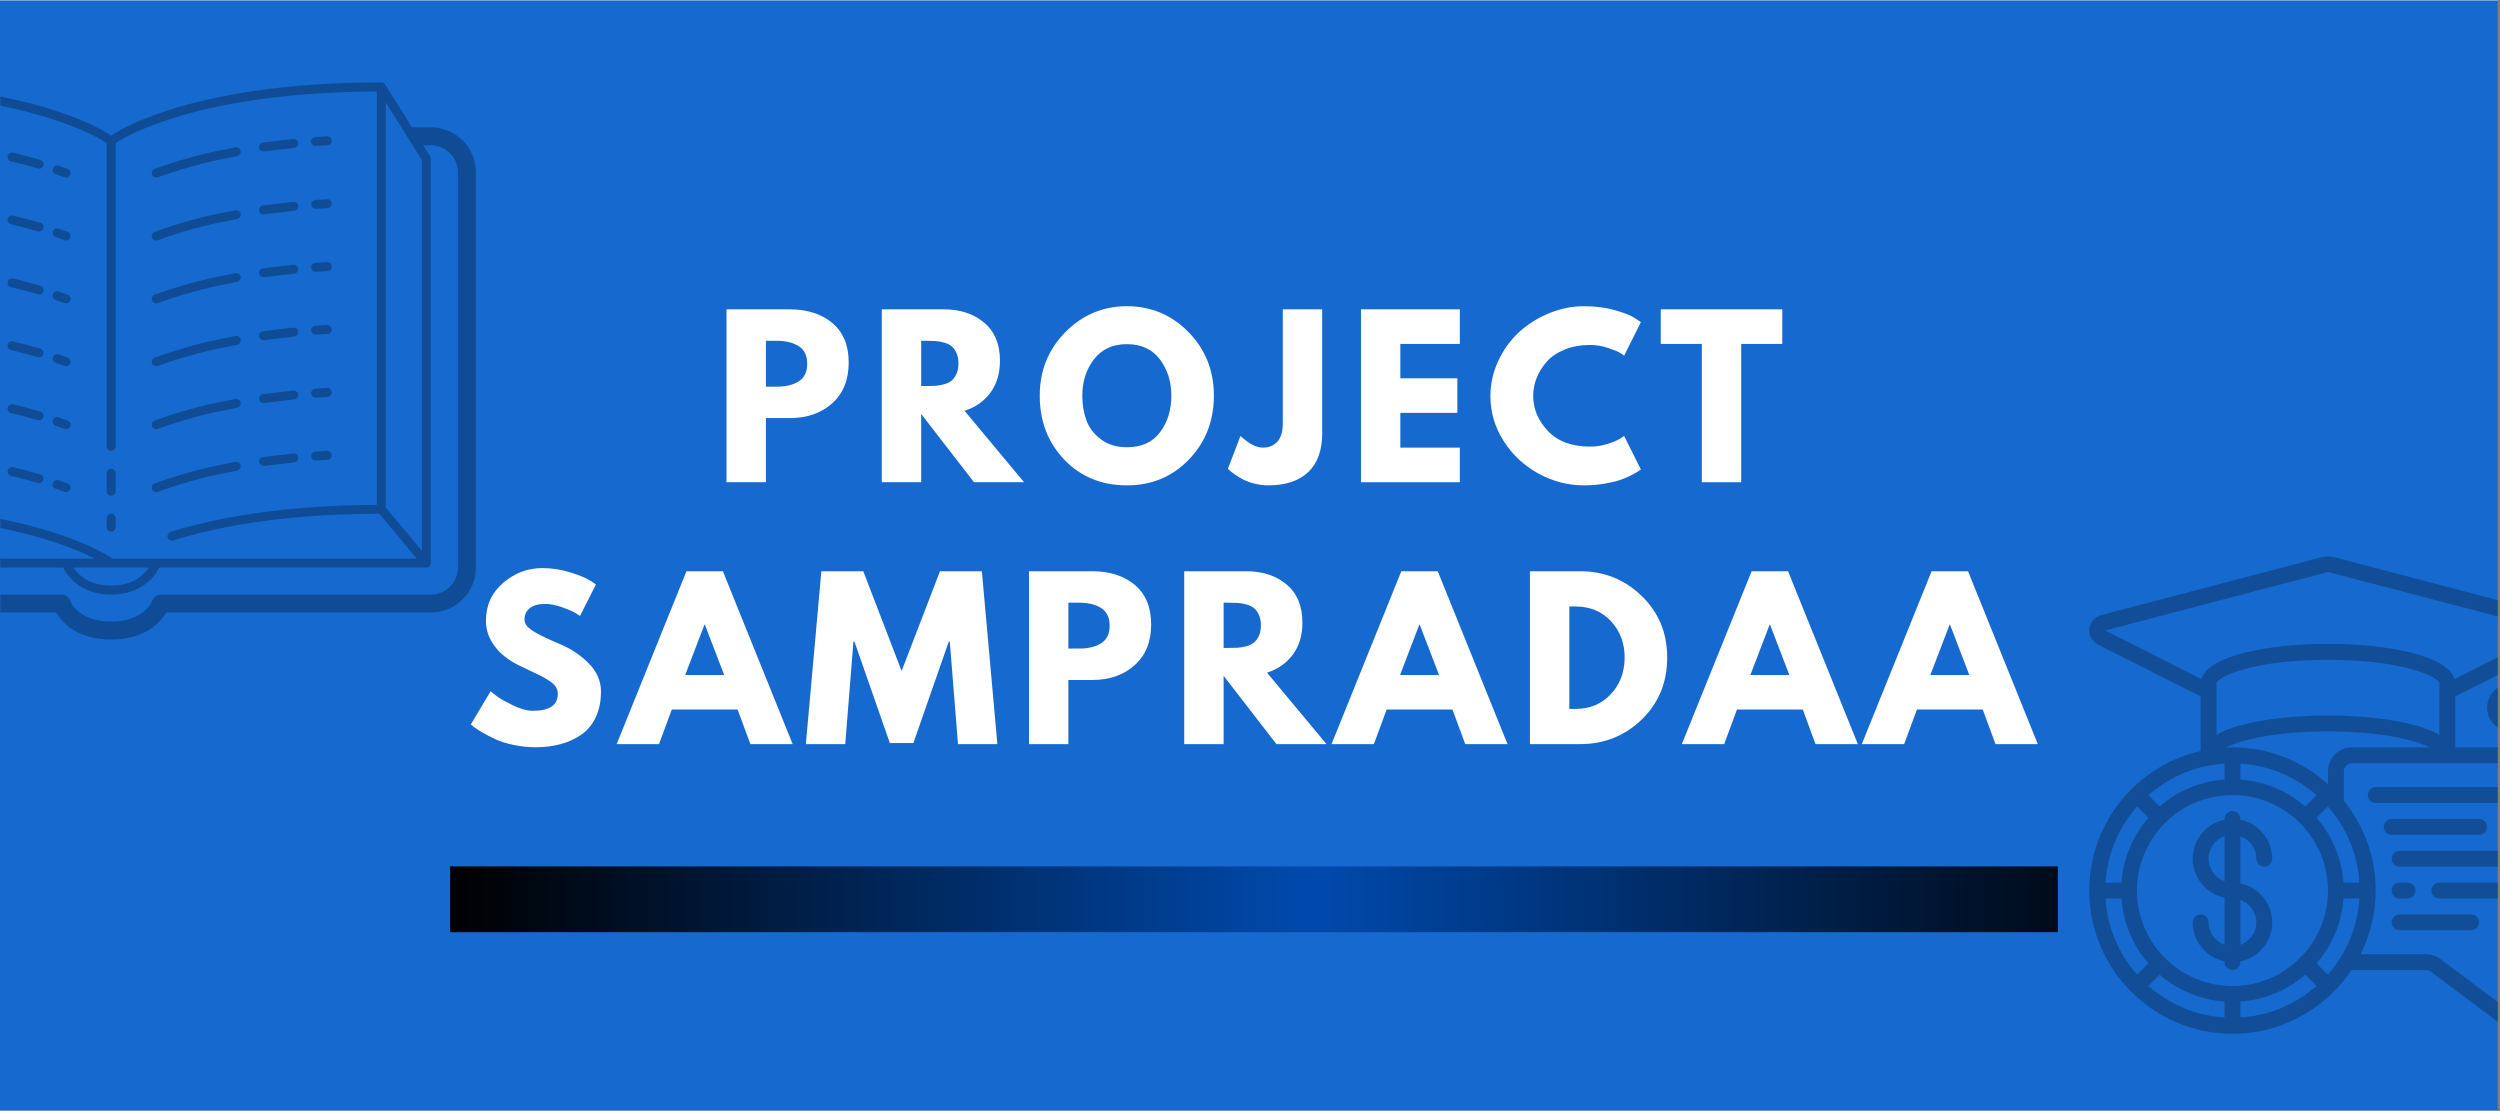 <svg xmlns="http://www.w3.org/2000/svg" xmlns:xlink="http://www.w3.org/1999/xlink" width="911.25" viewBox="0 0 911.25 405" height="405" version="1.0"><rect x="0" y="0" width="911.25" height="405" fill="#808080" stroke="none"/><defs><clipPath id="b"><path d="M 0 0.168 L 910.5 0.168 L 910.5 404.832 L 0 404.832 Z M 0 0.168"/></clipPath><clipPath id="c"><path d="M 164.078 315.801 L 750.098 315.801 L 750.098 339.781 L 164.078 339.781 Z M 164.078 315.801"/></clipPath><clipPath id="d"><path d="M 749.816 244.617 L 164.078 244.617 L 164.078 339.965 L 749.816 339.965 C 776.031 339.965 797.309 318.609 797.309 292.293 C 797.309 265.977 776.031 244.617 749.816 244.617 Z M 749.816 244.617"/></clipPath><clipPath id="h"><path d="M 0 1.02 L 173.535 1.02 L 173.535 204.102 L 0 204.102 Z M 0 1.02"/></clipPath><clipPath id="g"><path d="M0 0H174V205H0z"/></clipPath><clipPath id="i"><path d="M 761 202 L 910.5 202 L 910.5 378 L 761 378 Z M 761 202"/></clipPath><clipPath id="l"><path d="M 0.238 0.5 L 149.5 0.5 L 149.5 175 L 0.238 175 Z M 0.238 0.5"/></clipPath><clipPath id="m"><path d="M 102 84 L 149.5 84 L 149.5 91 L 102 91 Z M 102 84"/></clipPath><clipPath id="n"><path d="M 110 108 L 149.5 108 L 149.5 114 L 110 114 Z M 110 108"/></clipPath><clipPath id="o"><path d="M 125 119 L 149.5 119 L 149.5 126 L 125 126 Z M 125 119"/></clipPath><clipPath id="k"><path d="M0 0H150V176H0z"/></clipPath><mask id="f"><g filter="url(#a)"><path fill-opacity=".278" d="M-91.125 -40.5H1002.375V445.5H-91.125z"/></g></mask><mask id="j"><g filter="url(#a)"><path fill-opacity=".278" d="M-91.125 -40.5H1002.375V445.5H-91.125z"/></g></mask><linearGradient x1="0" gradientTransform="matrix(1.266 0 0 1.271 164.079 244.618)" xmlns:xlink="http://www.w3.org/1999/xlink" y1="37.5" x2="462.722" gradientUnits="userSpaceOnUse" y2="37.5" xlink:type="simple" xlink:actuate="onLoad" id="e" xlink:show="other"><stop offset="0"/><stop stop-color="#000101" offset=".004"/><stop stop-color="#000103" offset=".008"/><stop stop-color="#000204" offset=".012"/><stop stop-color="#000205" offset=".016"/><stop stop-color="#000306" offset=".02"/><stop stop-color="#000308" offset=".023"/><stop stop-color="#000409" offset=".027"/><stop stop-color="#00040A" offset=".031"/><stop stop-color="#00050B" offset=".035"/><stop stop-color="#00050D" offset=".039"/><stop stop-color="#00060E" offset=".043"/><stop stop-color="#00060F" offset=".047"/><stop stop-color="#000710" offset=".051"/><stop stop-color="#000812" offset=".055"/><stop stop-color="#000813" offset=".059"/><stop stop-color="#000914" offset=".063"/><stop stop-color="#000915" offset=".066"/><stop stop-color="#000A17" offset=".07"/><stop stop-color="#000A18" offset=".074"/><stop stop-color="#000B19" offset=".078"/><stop stop-color="#000B1B" offset=".082"/><stop stop-color="#000C1C" offset=".086"/><stop stop-color="#000C1D" offset=".09"/><stop stop-color="#000D1E" offset=".094"/><stop stop-color="#000D20" offset=".098"/><stop stop-color="#000E21" offset=".102"/><stop stop-color="#000F22" offset=".105"/><stop stop-color="#000F23" offset=".109"/><stop stop-color="#001025" offset=".113"/><stop stop-color="#001026" offset=".117"/><stop stop-color="#001127" offset=".121"/><stop stop-color="#001128" offset=".125"/><stop stop-color="#00122A" offset=".129"/><stop stop-color="#00122B" offset=".133"/><stop stop-color="#00132C" offset=".137"/><stop stop-color="#00132D" offset=".141"/><stop stop-color="#00142F" offset=".145"/><stop stop-color="#001530" offset=".148"/><stop stop-color="#001531" offset=".152"/><stop stop-color="#001633" offset=".156"/><stop stop-color="#001634" offset=".16"/><stop stop-color="#001735" offset=".164"/><stop stop-color="#001736" offset=".168"/><stop stop-color="#001838" offset=".172"/><stop stop-color="#001839" offset=".176"/><stop stop-color="#00193A" offset=".18"/><stop stop-color="#00193B" offset=".184"/><stop stop-color="#001A3D" offset=".188"/><stop stop-color="#001A3E" offset=".191"/><stop stop-color="#001B3F" offset=".195"/><stop stop-color="#001C40" offset=".199"/><stop stop-color="#001C42" offset=".203"/><stop stop-color="#001D43" offset=".207"/><stop stop-color="#001D44" offset=".211"/><stop stop-color="#001E45" offset=".215"/><stop stop-color="#001E47" offset=".219"/><stop stop-color="#001F48" offset=".223"/><stop stop-color="#001F49" offset=".227"/><stop stop-color="#00204A" offset=".23"/><stop stop-color="#00204C" offset=".234"/><stop stop-color="#00214D" offset=".238"/><stop stop-color="#00214E" offset=".242"/><stop stop-color="#002250" offset=".246"/><stop stop-color="#002351" offset=".25"/><stop stop-color="#002352" offset=".254"/><stop stop-color="#002453" offset=".258"/><stop stop-color="#002455" offset=".262"/><stop stop-color="#002556" offset=".266"/><stop stop-color="#002557" offset=".27"/><stop stop-color="#002658" offset=".273"/><stop stop-color="#00265A" offset=".277"/><stop stop-color="#00275B" offset=".281"/><stop stop-color="#00275C" offset=".285"/><stop stop-color="#00285D" offset=".289"/><stop stop-color="#00295F" offset=".293"/><stop stop-color="#002960" offset=".297"/><stop stop-color="#002A61" offset=".301"/><stop stop-color="#002A62" offset=".305"/><stop stop-color="#002B64" offset=".309"/><stop stop-color="#002B65" offset=".313"/><stop stop-color="#002C66" offset=".316"/><stop stop-color="#002C68" offset=".32"/><stop stop-color="#002D69" offset=".324"/><stop stop-color="#002D6A" offset=".328"/><stop stop-color="#002E6B" offset=".332"/><stop stop-color="#002E6D" offset=".336"/><stop stop-color="#002F6E" offset=".34"/><stop stop-color="#00306F" offset=".344"/><stop stop-color="#003070" offset=".348"/><stop stop-color="#003172" offset=".352"/><stop stop-color="#003173" offset=".355"/><stop stop-color="#003274" offset=".359"/><stop stop-color="#003275" offset=".363"/><stop stop-color="#037" offset=".367"/><stop stop-color="#003378" offset=".371"/><stop stop-color="#003479" offset=".375"/><stop stop-color="#00347A" offset=".379"/><stop stop-color="#00357C" offset=".383"/><stop stop-color="#00357D" offset=".387"/><stop stop-color="#00367E" offset=".391"/><stop stop-color="#003780" offset=".395"/><stop stop-color="#003781" offset=".398"/><stop stop-color="#003882" offset=".402"/><stop stop-color="#003883" offset=".406"/><stop stop-color="#003985" offset=".41"/><stop stop-color="#003986" offset=".414"/><stop stop-color="#003A87" offset=".418"/><stop stop-color="#003A88" offset=".422"/><stop stop-color="#003B8A" offset=".426"/><stop stop-color="#003B8B" offset=".43"/><stop stop-color="#003C8C" offset=".434"/><stop stop-color="#003C8D" offset=".438"/><stop stop-color="#003D8F" offset=".441"/><stop stop-color="#003E90" offset=".445"/><stop stop-color="#003E91" offset=".449"/><stop stop-color="#003F92" offset=".453"/><stop stop-color="#003F94" offset=".457"/><stop stop-color="#004095" offset=".461"/><stop stop-color="#004096" offset=".465"/><stop stop-color="#004198" offset=".469"/><stop stop-color="#004199" offset=".473"/><stop stop-color="#00429A" offset=".477"/><stop stop-color="#00429B" offset=".48"/><stop stop-color="#00439D" offset=".484"/><stop stop-color="#00449E" offset=".488"/><stop stop-color="#00449F" offset=".492"/><stop stop-color="#0045A0" offset=".496"/><stop stop-color="#0045A2" offset=".5"/><stop stop-color="#0046A3" offset=".504"/><stop stop-color="#0046A4" offset=".508"/><stop stop-color="#0047A5" offset=".512"/><stop stop-color="#0047A7" offset=".516"/><stop stop-color="#0048A8" offset=".52"/><stop stop-color="#0048A9" offset=".523"/><stop stop-color="#0049AA" offset=".527"/><stop stop-color="#0049AC" offset=".531"/><stop stop-color="#0049AC" offset=".535"/><stop stop-color="#0049AC" offset=".539"/><stop stop-color="#0049AA" offset=".543"/><stop stop-color="#0048A9" offset=".547"/><stop stop-color="#0048A8" offset=".551"/><stop stop-color="#0047A7" offset=".555"/><stop stop-color="#0047A5" offset=".559"/><stop stop-color="#0046A4" offset=".563"/><stop stop-color="#0046A3" offset=".566"/><stop stop-color="#0045A2" offset=".57"/><stop stop-color="#0045A0" offset=".574"/><stop stop-color="#00449F" offset=".578"/><stop stop-color="#00449E" offset=".582"/><stop stop-color="#00439D" offset=".586"/><stop stop-color="#00439B" offset=".59"/><stop stop-color="#00429A" offset=".594"/><stop stop-color="#004199" offset=".598"/><stop stop-color="#004198" offset=".602"/><stop stop-color="#004097" offset=".605"/><stop stop-color="#004095" offset=".609"/><stop stop-color="#003F94" offset=".613"/><stop stop-color="#003F93" offset=".617"/><stop stop-color="#003E92" offset=".621"/><stop stop-color="#003E90" offset=".625"/><stop stop-color="#003D8F" offset=".629"/><stop stop-color="#003D8E" offset=".633"/><stop stop-color="#003C8D" offset=".637"/><stop stop-color="#003C8B" offset=".641"/><stop stop-color="#003B8A" offset=".645"/><stop stop-color="#003B89" offset=".648"/><stop stop-color="#003A88" offset=".652"/><stop stop-color="#003A86" offset=".656"/><stop stop-color="#003985" offset=".66"/><stop stop-color="#003884" offset=".664"/><stop stop-color="#003883" offset=".668"/><stop stop-color="#003781" offset=".672"/><stop stop-color="#003780" offset=".676"/><stop stop-color="#00367F" offset=".68"/><stop stop-color="#00367E" offset=".684"/><stop stop-color="#00357D" offset=".688"/><stop stop-color="#00357B" offset=".691"/><stop stop-color="#00347A" offset=".695"/><stop stop-color="#003479" offset=".699"/><stop stop-color="#003378" offset=".703"/><stop stop-color="#003376" offset=".707"/><stop stop-color="#003275" offset=".711"/><stop stop-color="#003274" offset=".715"/><stop stop-color="#003173" offset=".719"/><stop stop-color="#003171" offset=".723"/><stop stop-color="#003070" offset=".727"/><stop stop-color="#002F6F" offset=".73"/><stop stop-color="#002F6E" offset=".734"/><stop stop-color="#002E6C" offset=".738"/><stop stop-color="#002E6B" offset=".742"/><stop stop-color="#002D6A" offset=".746"/><stop stop-color="#002D69" offset=".75"/><stop stop-color="#002C67" offset=".754"/><stop stop-color="#002C66" offset=".758"/><stop stop-color="#002B65" offset=".762"/><stop stop-color="#002B64" offset=".766"/><stop stop-color="#002A63" offset=".77"/><stop stop-color="#002A61" offset=".773"/><stop stop-color="#002960" offset=".777"/><stop stop-color="#00295F" offset=".781"/><stop stop-color="#00285E" offset=".785"/><stop stop-color="#00285C" offset=".789"/><stop stop-color="#00275B" offset=".793"/><stop stop-color="#00265A" offset=".797"/><stop stop-color="#002659" offset=".801"/><stop stop-color="#002557" offset=".805"/><stop stop-color="#002556" offset=".809"/><stop stop-color="#002455" offset=".813"/><stop stop-color="#002454" offset=".816"/><stop stop-color="#002352" offset=".82"/><stop stop-color="#002351" offset=".824"/><stop stop-color="#002250" offset=".828"/><stop stop-color="#00224F" offset=".832"/><stop stop-color="#00214E" offset=".836"/><stop stop-color="#00214C" offset=".84"/><stop stop-color="#00204B" offset=".844"/><stop stop-color="#00204A" offset=".848"/><stop stop-color="#001F49" offset=".852"/><stop stop-color="#001F47" offset=".855"/><stop stop-color="#001E46" offset=".859"/><stop stop-color="#001D45" offset=".863"/><stop stop-color="#001D44" offset=".867"/><stop stop-color="#001C42" offset=".871"/><stop stop-color="#001C41" offset=".875"/><stop stop-color="#001B40" offset=".879"/><stop stop-color="#001B3F" offset=".883"/><stop stop-color="#001A3D" offset=".887"/><stop stop-color="#001A3C" offset=".891"/><stop stop-color="#00193B" offset=".895"/><stop stop-color="#00193A" offset=".898"/><stop stop-color="#001838" offset=".902"/><stop stop-color="#001837" offset=".906"/><stop stop-color="#001736" offset=".91"/><stop stop-color="#001735" offset=".914"/><stop stop-color="#001634" offset=".918"/><stop stop-color="#001632" offset=".922"/><stop stop-color="#001531" offset=".926"/><stop stop-color="#001430" offset=".93"/><stop stop-color="#00142F" offset=".934"/><stop stop-color="#00132D" offset=".938"/><stop stop-color="#00132C" offset=".941"/><stop stop-color="#00122B" offset=".945"/><stop stop-color="#00122A" offset=".949"/><stop stop-color="#001128" offset=".953"/><stop stop-color="#001127" offset=".957"/><stop stop-color="#001026" offset=".961"/><stop stop-color="#001025" offset=".965"/><stop stop-color="#000F23" offset=".969"/><stop stop-color="#000F22" offset=".973"/><stop stop-color="#000E21" offset=".977"/><stop stop-color="#000E20" offset=".98"/><stop stop-color="#000D1E" offset=".984"/><stop stop-color="#000D1D" offset=".988"/><stop stop-color="#000C1C" offset=".992"/><stop stop-color="#000B1B" offset=".996"/><stop stop-color="#000B1A" offset="1"/></linearGradient><filter x="0%" y="0%" width="100%" xmlns:xlink="http://www.w3.org/1999/xlink" xlink:type="simple" xlink:actuate="onLoad" height="100%" id="a" xlink:show="other"><feColorMatrix values="0 0 0 0 1 0 0 0 0 1 0 0 0 0 1 0 0 0 1 0" color-interpolation-filters="sRGB"/></filter></defs><g clip-path="url(#b)"><path fill="#FFF" d="M 0 0.168 L 911.25 0.168 L 911.25 412.328 L 0 412.328 Z M 0 0.168"/><path fill="#FFF" d="M 0 0.168 L 910.5 0.168 L 910.5 404.832 L 0 404.832 Z M 0 0.168"/><path fill="#166ACF" d="M 0 0.168 L 910.5 0.168 L 910.5 404.832 L 0 404.832 Z M 0 0.168"/></g><g clip-path="url(#c)"><g clip-path="url(#d)"><path fill="url(#e)" d="M 164.078 315.801 L 164.078 339.781 L 750.098 339.781 L 750.098 315.801 Z M 164.078 315.801"/></g></g><g mask="url(#f)"><g><g clip-path="url(#g)" transform="translate(0 29)"><g clip-path="url(#h)"><path d="M -57.957 1.02 C -58.559 1.02 -59.02 1.277 -59.34 1.785 L -59.348 1.785 L -69.125 17.398 L -76.012 17.398 C -85.059 17.398 -92.422 24.742 -92.422 33.773 L -92.422 177.898 C -92.422 186.93 -85.059 194.273 -76.012 194.273 L 20.434 194.273 C 22.504 197.77 27.988 204.102 40.52 204.102 C 53.047 204.102 58.531 197.77 60.605 194.273 L 157.047 194.273 C 166.098 194.273 173.461 186.93 173.461 177.898 L 173.461 33.773 C 173.461 24.742 166.098 17.398 157.047 17.398 L 150.16 17.398 L 140.434 1.871 C 140.418 1.84 140.402 1.812 140.383 1.785 C 140.062 1.273 139.598 1.02 138.992 1.02 C 102.734 1.02 77.945 5.953 62.18 10.922 C 47.852 15.438 41.672 19.617 40.52 20.422 C 39.363 19.617 33.184 15.438 18.855 10.922 C 3.09 5.953 -21.699 1.02 -57.957 1.02 Z M -56.316 4.352 C -21.324 4.508 2.703 9.266 17.867 14.043 C 31.219 18.25 37.379 22.16 38.875 23.188 L 38.875 133.68 C 38.875 133.898 38.914 134.109 38.996 134.312 C 39.078 134.516 39.195 134.695 39.348 134.852 C 39.504 135.008 39.684 135.129 39.883 135.211 C 40.086 135.297 40.297 135.34 40.52 135.34 C 40.738 135.34 40.949 135.297 41.152 135.211 C 41.355 135.129 41.531 135.008 41.688 134.852 C 41.84 134.695 41.961 134.516 42.039 134.312 C 42.121 134.109 42.164 133.898 42.16 133.68 L 42.16 23.188 C 43.656 22.16 49.816 18.25 63.168 14.043 C 78.332 9.266 102.359 4.508 137.352 4.352 L 137.352 155.027 C 102.055 155.184 77.703 159.984 62.199 164.871 C 61.992 164.938 61.801 165.039 61.633 165.18 C 61.465 165.316 61.328 165.484 61.227 165.676 C 61.125 165.871 61.066 166.078 61.047 166.293 C 61.027 166.512 61.051 166.727 61.117 166.934 C 61.184 167.141 61.289 167.328 61.43 167.496 C 61.57 167.664 61.738 167.797 61.934 167.895 C 62.129 167.996 62.336 168.055 62.555 168.07 C 62.773 168.09 62.984 168.062 63.195 167.996 C 78.496 163.172 102.703 158.328 138.23 158.258 L 151.898 174.621 L 41.012 174.621 C 39.832 173.801 33.148 169.375 18.855 164.871 C 3.348 159.984 -21.02 155.184 -56.316 155.027 Z M -59.598 8.371 L -59.598 156.012 L -72.727 171.73 L -72.727 29.328 Z M 140.633 8.371 L 153.766 29.328 L 153.766 171.73 L 140.633 156.012 Z M -38.34 20.672 C -38.555 20.676 -38.762 20.719 -38.961 20.801 C -39.16 20.883 -39.336 21.004 -39.488 21.156 C -39.641 21.309 -39.758 21.484 -39.84 21.684 C -39.922 21.883 -39.965 22.09 -39.965 22.305 C -39.965 22.52 -39.926 22.727 -39.844 22.926 C -39.762 23.125 -39.648 23.301 -39.496 23.457 C -39.344 23.609 -39.172 23.73 -38.973 23.812 C -38.773 23.898 -38.566 23.945 -38.352 23.949 C -25.777 24.629 -14.973 26.027 -5.738 27.754 C -5.52 27.805 -5.301 27.809 -5.082 27.766 C -4.863 27.727 -4.66 27.648 -4.477 27.523 C -4.289 27.402 -4.133 27.25 -4.012 27.062 C -3.887 26.879 -3.805 26.676 -3.766 26.457 C -3.723 26.238 -3.727 26.02 -3.773 25.805 C -3.824 25.586 -3.91 25.387 -4.043 25.207 C -4.172 25.023 -4.328 24.875 -4.52 24.762 C -4.711 24.645 -4.914 24.57 -5.137 24.535 C -14.508 22.785 -25.457 21.359 -38.172 20.672 C -38.227 20.668 -38.285 20.668 -38.34 20.672 Z M 119.207 20.672 C 117.758 20.75 116.332 20.844 114.934 20.941 C 114.715 20.957 114.508 21.012 114.312 21.109 C 114.117 21.207 113.949 21.336 113.805 21.504 C 113.664 21.668 113.559 21.852 113.488 22.059 C 113.418 22.266 113.395 22.477 113.41 22.695 C 113.426 22.91 113.48 23.117 113.578 23.312 C 113.676 23.504 113.809 23.676 113.973 23.816 C 114.141 23.957 114.324 24.062 114.531 24.133 C 114.738 24.199 114.953 24.227 115.168 24.211 C 116.551 24.113 117.957 24.027 119.387 23.949 C 119.605 23.938 119.812 23.883 120.008 23.789 C 120.207 23.695 120.375 23.566 120.523 23.406 C 120.668 23.242 120.777 23.059 120.848 22.855 C 120.922 22.648 120.949 22.438 120.938 22.219 C 120.926 22.004 120.875 21.797 120.781 21.602 C 120.684 21.406 120.559 21.234 120.395 21.09 C 120.234 20.945 120.047 20.836 119.844 20.762 C 119.637 20.691 119.426 20.66 119.207 20.672 Z M 107.016 21.637 C 106.977 21.641 106.938 21.645 106.898 21.652 C 106.898 21.652 97.258 22.738 95.828 22.941 C 95.609 22.973 95.41 23.043 95.223 23.156 C 95.035 23.266 94.875 23.41 94.746 23.582 C 94.613 23.758 94.523 23.949 94.469 24.16 C 94.414 24.371 94.402 24.582 94.434 24.797 C 94.465 25.016 94.535 25.215 94.648 25.402 C 94.758 25.59 94.902 25.746 95.074 25.879 C 95.25 26.008 95.445 26.102 95.656 26.152 C 95.867 26.207 96.078 26.219 96.293 26.188 C 97.188 26.059 107.27 24.902 107.27 24.902 C 107.48 24.875 107.68 24.812 107.863 24.711 C 108.047 24.609 108.207 24.477 108.344 24.312 C 108.477 24.148 108.574 23.965 108.637 23.766 C 108.699 23.562 108.723 23.359 108.707 23.148 C 108.691 22.938 108.637 22.738 108.543 22.547 C 108.449 22.359 108.32 22.195 108.164 22.055 C 108.008 21.914 107.828 21.809 107.629 21.734 C 107.43 21.664 107.227 21.633 107.016 21.637 Z M -76.012 23.949 L -73.227 23.949 L -75.762 27.992 C -75.926 28.258 -76.012 28.547 -76.012 28.859 L -76.012 176.262 C -76.012 176.477 -75.969 176.688 -75.887 176.887 C -75.801 177.086 -75.684 177.266 -75.531 177.418 C -75.375 177.57 -75.199 177.691 -74.996 177.773 C -74.797 177.855 -74.586 177.898 -74.371 177.898 L 23.066 177.898 C 23.539 178.926 24.371 180.48 26.227 182.332 C 28.949 185.047 33.543 187.723 40.52 187.723 C 47.492 187.723 52.09 185.047 54.809 182.332 C 56.664 180.48 57.496 178.926 57.969 177.898 L 155.406 177.898 C 155.621 177.898 155.832 177.855 156.035 177.773 C 156.234 177.691 156.41 177.57 156.566 177.418 C 156.719 177.266 156.84 177.086 156.922 176.887 C 157.004 176.688 157.047 176.477 157.047 176.262 L 157.047 28.859 C 157.047 28.547 156.965 28.258 156.797 27.992 L 154.266 23.949 L 157.047 23.949 C 162.477 23.949 166.895 28.355 166.895 33.773 L 166.895 177.898 C 166.895 183.316 162.477 187.723 157.047 187.723 L 58.57 187.723 C 57.191 187.723 55.945 188.629 55.477 189.926 C 55.359 190.234 52.551 197.551 40.52 197.551 C 28.484 197.551 25.676 190.234 25.574 189.965 C 25.129 188.625 23.879 187.723 22.465 187.723 L -76.012 187.723 C -81.441 187.723 -85.859 183.316 -85.859 177.898 L -85.859 33.773 C -85.859 28.355 -81.441 23.949 -76.012 23.949 Z M 86.043 24.656 C 85.949 24.664 85.859 24.676 85.77 24.695 L 76.297 26.629 C 76.281 26.633 76.266 26.637 76.246 26.641 C 68.195 28.555 61.598 30.648 56.367 32.559 C 56.16 32.633 55.98 32.746 55.82 32.891 C 55.66 33.039 55.531 33.211 55.441 33.406 C 55.348 33.605 55.301 33.812 55.289 34.027 C 55.281 34.246 55.312 34.457 55.387 34.66 C 55.465 34.863 55.574 35.047 55.723 35.207 C 55.871 35.367 56.043 35.492 56.238 35.582 C 56.438 35.676 56.645 35.727 56.863 35.734 C 57.078 35.742 57.289 35.711 57.496 35.637 C 62.609 33.77 69.059 31.719 76.953 29.84 L 76.977 29.832 C 76.988 29.832 76.992 29.828 77.004 29.828 L 86.422 27.902 C 86.625 27.863 86.812 27.785 86.984 27.676 C 87.16 27.562 87.309 27.426 87.43 27.258 C 87.551 27.094 87.637 26.91 87.691 26.711 C 87.742 26.512 87.758 26.309 87.734 26.105 C 87.711 25.902 87.648 25.707 87.551 25.527 C 87.453 25.344 87.328 25.188 87.172 25.051 C 87.016 24.918 86.84 24.816 86.645 24.75 C 86.449 24.68 86.25 24.652 86.043 24.656 Z M 4.301 26.59 C 4.102 26.598 3.91 26.645 3.727 26.723 C 3.547 26.801 3.383 26.91 3.238 27.047 C 3.094 27.184 2.98 27.344 2.895 27.523 C 2.809 27.703 2.758 27.891 2.742 28.09 C 2.727 28.289 2.746 28.484 2.801 28.676 C 2.855 28.867 2.941 29.043 3.059 29.199 C 3.18 29.359 3.32 29.496 3.488 29.602 C 3.656 29.711 3.836 29.785 4.031 29.828 C 7.578 30.672 10.824 31.547 13.789 32.426 C 14 32.488 14.211 32.508 14.43 32.484 C 14.645 32.461 14.848 32.398 15.039 32.293 C 15.23 32.191 15.395 32.055 15.531 31.887 C 15.672 31.719 15.77 31.527 15.832 31.32 C 15.895 31.113 15.914 30.898 15.891 30.684 C 15.867 30.469 15.805 30.266 15.703 30.074 C 15.598 29.883 15.461 29.719 15.293 29.582 C 15.125 29.445 14.934 29.344 14.727 29.285 C 11.703 28.387 8.391 27.5 4.789 26.641 C 4.629 26.598 4.465 26.582 4.301 26.59 Z M 20.707 31.305 C 20.312 31.328 19.973 31.473 19.684 31.742 C 19.395 32.008 19.223 32.34 19.172 32.73 C 19.121 33.121 19.203 33.48 19.41 33.812 C 19.621 34.148 19.914 34.375 20.289 34.496 C 21.426 34.883 22.523 35.266 23.543 35.637 C 23.746 35.711 23.957 35.742 24.176 35.734 C 24.391 35.727 24.598 35.676 24.797 35.582 C 24.996 35.492 25.168 35.367 25.312 35.207 C 25.461 35.047 25.574 34.863 25.648 34.66 C 25.723 34.457 25.754 34.246 25.746 34.027 C 25.738 33.812 25.688 33.605 25.594 33.406 C 25.504 33.211 25.379 33.039 25.215 32.891 C 25.055 32.746 24.875 32.633 24.668 32.559 C 23.621 32.176 22.504 31.785 21.355 31.395 C 21.145 31.32 20.93 31.289 20.707 31.305 Z M -38.34 43.602 C -38.555 43.602 -38.762 43.645 -38.961 43.73 C -39.16 43.812 -39.336 43.93 -39.488 44.082 C -39.641 44.238 -39.758 44.414 -39.84 44.609 C -39.922 44.809 -39.965 45.016 -39.965 45.23 C -39.965 45.449 -39.926 45.656 -39.844 45.855 C -39.762 46.055 -39.648 46.23 -39.496 46.383 C -39.344 46.539 -39.172 46.656 -38.973 46.742 C -38.773 46.828 -38.566 46.871 -38.352 46.875 C -25.777 47.559 -14.973 48.957 -5.738 50.684 C -5.52 50.73 -5.301 50.734 -5.082 50.695 C -4.863 50.656 -4.66 50.574 -4.477 50.453 C -4.289 50.332 -4.133 50.176 -4.012 49.992 C -3.887 49.805 -3.805 49.605 -3.766 49.387 C -3.723 49.168 -3.727 48.949 -3.773 48.73 C -3.824 48.516 -3.91 48.316 -4.043 48.133 C -4.172 47.953 -4.328 47.805 -4.52 47.688 C -4.711 47.574 -4.914 47.496 -5.137 47.465 C -14.508 45.711 -25.457 44.289 -38.172 43.602 C -38.227 43.598 -38.285 43.598 -38.34 43.602 Z M 119.207 43.602 C 117.758 43.68 116.332 43.77 114.934 43.871 C 114.715 43.887 114.508 43.941 114.312 44.039 C 114.121 44.137 113.949 44.27 113.809 44.434 C 113.664 44.598 113.559 44.781 113.492 44.988 C 113.422 45.195 113.398 45.406 113.414 45.621 C 113.43 45.84 113.484 46.043 113.582 46.238 C 113.68 46.434 113.812 46.602 113.977 46.742 C 114.141 46.887 114.328 46.992 114.531 47.059 C 114.738 47.129 114.953 47.156 115.168 47.141 C 116.551 47.043 117.957 46.953 119.387 46.875 C 119.605 46.863 119.812 46.812 120.008 46.715 C 120.203 46.621 120.375 46.496 120.52 46.332 C 120.664 46.172 120.773 45.988 120.848 45.781 C 120.918 45.578 120.949 45.367 120.938 45.148 C 120.926 44.934 120.871 44.727 120.777 44.531 C 120.684 44.336 120.555 44.164 120.395 44.02 C 120.23 43.875 120.047 43.766 119.844 43.691 C 119.637 43.621 119.426 43.59 119.207 43.602 Z M 107.016 44.566 C 106.977 44.57 106.938 44.574 106.898 44.578 C 106.898 44.578 97.258 45.668 95.828 45.871 C 95.609 45.902 95.41 45.973 95.223 46.086 C 95.035 46.195 94.875 46.336 94.746 46.512 C 94.613 46.688 94.523 46.879 94.469 47.09 C 94.414 47.301 94.402 47.512 94.434 47.727 C 94.465 47.941 94.535 48.145 94.648 48.332 C 94.758 48.52 94.902 48.676 95.074 48.805 C 95.25 48.938 95.445 49.027 95.656 49.082 C 95.867 49.137 96.078 49.148 96.293 49.117 C 97.188 48.988 107.27 47.828 107.27 47.828 C 107.48 47.805 107.68 47.742 107.863 47.637 C 108.047 47.535 108.207 47.402 108.344 47.242 C 108.477 47.078 108.574 46.895 108.637 46.695 C 108.699 46.492 108.723 46.285 108.707 46.074 C 108.691 45.867 108.637 45.664 108.543 45.477 C 108.449 45.289 108.32 45.121 108.164 44.98 C 108.008 44.84 107.828 44.734 107.629 44.664 C 107.43 44.59 107.227 44.559 107.016 44.566 Z M 86.043 47.586 C 85.949 47.59 85.859 47.605 85.77 47.625 L 76.297 49.559 C 76.281 49.562 76.266 49.566 76.246 49.57 C 68.195 51.484 61.598 53.578 56.367 55.488 C 56.16 55.562 55.98 55.672 55.816 55.82 C 55.656 55.965 55.531 56.141 55.438 56.336 C 55.348 56.531 55.297 56.742 55.289 56.957 C 55.277 57.176 55.312 57.387 55.387 57.59 C 55.461 57.793 55.57 57.977 55.719 58.137 C 55.867 58.297 56.039 58.422 56.238 58.512 C 56.438 58.605 56.645 58.656 56.859 58.664 C 57.078 58.672 57.289 58.641 57.496 58.566 C 62.609 56.699 69.059 54.648 76.953 52.77 L 76.977 52.762 C 76.988 52.758 76.992 52.758 77.004 52.754 L 86.422 50.828 C 86.625 50.789 86.812 50.715 86.984 50.605 C 87.16 50.492 87.309 50.355 87.43 50.188 C 87.551 50.023 87.637 49.84 87.691 49.641 C 87.742 49.441 87.758 49.238 87.734 49.035 C 87.711 48.828 87.648 48.637 87.551 48.453 C 87.453 48.273 87.328 48.113 87.172 47.98 C 87.016 47.848 86.84 47.746 86.645 47.676 C 86.449 47.609 86.25 47.578 86.043 47.586 Z M 4.301 49.52 C 4.102 49.527 3.91 49.57 3.727 49.652 C 3.547 49.73 3.383 49.84 3.238 49.977 C 3.094 50.113 2.98 50.273 2.895 50.453 C 2.809 50.633 2.758 50.82 2.742 51.02 C 2.727 51.219 2.746 51.41 2.801 51.602 C 2.855 51.793 2.941 51.969 3.059 52.129 C 3.18 52.289 3.32 52.422 3.488 52.531 C 3.656 52.641 3.836 52.715 4.031 52.754 C 7.578 53.602 10.824 54.473 13.789 55.352 C 14 55.414 14.211 55.434 14.43 55.414 C 14.645 55.391 14.848 55.328 15.039 55.223 C 15.23 55.121 15.395 54.984 15.531 54.816 C 15.672 54.645 15.77 54.457 15.832 54.25 C 15.895 54.043 15.914 53.828 15.891 53.613 C 15.867 53.398 15.805 53.191 15.703 53.004 C 15.598 52.812 15.461 52.648 15.293 52.512 C 15.125 52.375 14.934 52.273 14.727 52.211 C 11.703 51.316 8.391 50.43 4.789 49.57 C 4.629 49.527 4.465 49.512 4.301 49.52 Z M 20.707 54.234 C 20.312 54.254 19.973 54.402 19.684 54.668 C 19.395 54.938 19.223 55.266 19.172 55.656 C 19.121 56.047 19.203 56.41 19.41 56.742 C 19.621 57.074 19.914 57.305 20.289 57.426 C 21.426 57.812 22.523 58.191 23.543 58.566 C 23.746 58.641 23.957 58.672 24.176 58.664 C 24.391 58.656 24.602 58.605 24.797 58.512 C 24.996 58.422 25.168 58.297 25.316 58.137 C 25.465 57.977 25.574 57.793 25.648 57.59 C 25.727 57.387 25.758 57.176 25.75 56.957 C 25.738 56.742 25.688 56.531 25.598 56.336 C 25.504 56.141 25.379 55.965 25.219 55.82 C 25.059 55.672 24.875 55.562 24.668 55.488 C 23.621 55.105 22.504 54.715 21.355 54.324 C 21.145 54.25 20.93 54.219 20.707 54.234 Z M -38.34 66.531 C -38.555 66.531 -38.762 66.574 -38.961 66.656 C -39.16 66.742 -39.336 66.859 -39.488 67.012 C -39.641 67.164 -39.758 67.34 -39.84 67.539 C -39.922 67.738 -39.965 67.945 -39.965 68.16 C -39.965 68.375 -39.926 68.582 -39.844 68.781 C -39.762 68.984 -39.648 69.16 -39.496 69.312 C -39.344 69.469 -39.172 69.586 -38.973 69.672 C -38.773 69.758 -38.566 69.801 -38.352 69.805 C -25.777 70.484 -14.973 71.887 -5.738 73.613 C -5.52 73.66 -5.301 73.664 -5.082 73.625 C -4.863 73.586 -4.66 73.504 -4.477 73.383 C -4.289 73.258 -4.133 73.105 -4.012 72.922 C -3.887 72.734 -3.805 72.535 -3.766 72.316 C -3.723 72.098 -3.727 71.879 -3.773 71.66 C -3.824 71.445 -3.91 71.246 -4.043 71.062 C -4.172 70.883 -4.328 70.734 -4.52 70.617 C -4.711 70.5 -4.914 70.426 -5.137 70.395 C -14.508 68.641 -25.457 67.219 -38.172 66.531 C -38.227 66.527 -38.285 66.527 -38.34 66.531 Z M 119.207 66.531 C 117.758 66.609 116.332 66.699 114.934 66.797 C 114.715 66.812 114.508 66.871 114.312 66.969 C 114.117 67.062 113.949 67.195 113.805 67.359 C 113.664 67.523 113.559 67.711 113.488 67.918 C 113.418 68.121 113.395 68.336 113.41 68.551 C 113.426 68.77 113.48 68.973 113.578 69.168 C 113.676 69.363 113.809 69.531 113.973 69.672 C 114.141 69.816 114.324 69.922 114.531 69.988 C 114.738 70.059 114.953 70.082 115.168 70.066 C 116.551 69.969 117.957 69.883 119.387 69.805 C 119.605 69.793 119.812 69.742 120.008 69.645 C 120.207 69.551 120.375 69.426 120.523 69.262 C 120.668 69.102 120.777 68.918 120.848 68.711 C 120.922 68.508 120.949 68.297 120.938 68.078 C 120.926 67.859 120.875 67.652 120.781 67.457 C 120.684 67.262 120.559 67.09 120.395 66.945 C 120.234 66.801 120.047 66.691 119.844 66.621 C 119.637 66.547 119.426 66.52 119.207 66.531 Z M 107.016 67.496 C 106.977 67.5 106.938 67.504 106.898 67.508 C 106.898 67.508 97.258 68.594 95.828 68.801 C 95.609 68.832 95.41 68.902 95.223 69.012 C 95.035 69.125 94.875 69.266 94.746 69.441 C 94.613 69.613 94.523 69.809 94.469 70.016 C 94.414 70.227 94.402 70.441 94.434 70.656 C 94.465 70.871 94.535 71.074 94.648 71.258 C 94.758 71.445 94.902 71.605 95.074 71.734 C 95.25 71.867 95.445 71.957 95.656 72.012 C 95.867 72.062 96.078 72.074 96.293 72.043 C 97.188 71.914 107.27 70.758 107.27 70.758 C 107.48 70.734 107.68 70.668 107.863 70.566 C 108.047 70.465 108.207 70.332 108.344 70.168 C 108.477 70.008 108.574 69.824 108.637 69.621 C 108.699 69.422 108.723 69.215 108.707 69.004 C 108.691 68.793 108.637 68.594 108.543 68.406 C 108.449 68.215 108.32 68.051 108.164 67.91 C 108.008 67.77 107.828 67.664 107.629 67.594 C 107.43 67.52 107.227 67.488 107.016 67.496 Z M 86.043 70.516 C 85.949 70.52 85.859 70.531 85.77 70.555 L 76.297 72.484 C 76.281 72.488 76.266 72.492 76.246 72.5 C 68.195 74.414 61.598 76.508 56.367 78.418 C 56.16 78.492 55.98 78.602 55.816 78.75 C 55.656 78.895 55.531 79.066 55.438 79.266 C 55.348 79.461 55.297 79.668 55.289 79.887 C 55.277 80.105 55.312 80.312 55.387 80.52 C 55.461 80.723 55.57 80.906 55.719 81.066 C 55.867 81.227 56.039 81.352 56.238 81.441 C 56.438 81.535 56.645 81.582 56.859 81.594 C 57.078 81.602 57.289 81.57 57.496 81.492 C 62.609 79.629 69.059 77.578 76.953 75.695 L 76.977 75.691 C 76.988 75.688 76.992 75.688 77.004 75.684 L 86.422 73.758 C 86.625 73.719 86.812 73.645 86.984 73.531 C 87.16 73.422 87.309 73.281 87.43 73.117 C 87.551 72.949 87.637 72.766 87.691 72.566 C 87.742 72.367 87.758 72.168 87.734 71.961 C 87.711 71.758 87.648 71.566 87.551 71.383 C 87.453 71.203 87.328 71.043 87.172 70.91 C 87.016 70.773 86.84 70.676 86.645 70.605 C 86.449 70.539 86.25 70.508 86.043 70.516 Z M 4.301 72.449 C 4.102 72.457 3.91 72.5 3.727 72.578 C 3.547 72.66 3.383 72.766 3.238 72.906 C 3.094 73.043 2.98 73.203 2.895 73.383 C 2.809 73.562 2.758 73.75 2.742 73.949 C 2.727 74.145 2.746 74.34 2.801 74.531 C 2.855 74.723 2.941 74.898 3.059 75.059 C 3.18 75.219 3.32 75.352 3.488 75.461 C 3.656 75.566 3.836 75.641 4.031 75.684 C 7.578 76.527 10.824 77.402 13.789 78.281 C 14 78.344 14.211 78.363 14.43 78.34 C 14.645 78.32 14.848 78.254 15.039 78.152 C 15.23 78.047 15.395 77.914 15.531 77.742 C 15.672 77.574 15.77 77.387 15.832 77.18 C 15.895 76.969 15.914 76.758 15.891 76.543 C 15.867 76.324 15.805 76.121 15.703 75.93 C 15.598 75.738 15.461 75.574 15.293 75.438 C 15.125 75.301 14.934 75.203 14.727 75.141 C 11.703 74.246 8.391 73.355 4.789 72.5 C 4.629 72.457 4.465 72.441 4.301 72.449 Z M 20.707 77.164 C 20.312 77.184 19.973 77.328 19.684 77.598 C 19.395 77.867 19.223 78.195 19.172 78.586 C 19.121 78.977 19.203 79.34 19.41 79.672 C 19.621 80.004 19.914 80.23 20.289 80.355 C 21.426 80.742 22.523 81.121 23.543 81.492 C 23.746 81.57 23.957 81.602 24.176 81.594 C 24.391 81.582 24.602 81.535 24.797 81.441 C 24.996 81.352 25.168 81.227 25.316 81.066 C 25.465 80.906 25.574 80.723 25.648 80.52 C 25.727 80.312 25.758 80.105 25.75 79.887 C 25.738 79.668 25.688 79.461 25.598 79.266 C 25.504 79.066 25.379 78.895 25.219 78.75 C 25.059 78.602 24.875 78.492 24.668 78.418 C 23.621 78.035 22.504 77.645 21.355 77.25 C 21.145 77.18 20.93 77.148 20.707 77.164 Z M -38.34 89.457 C -38.555 89.461 -38.762 89.504 -38.961 89.586 C -39.16 89.672 -39.336 89.789 -39.488 89.941 C -39.641 90.094 -39.758 90.27 -39.84 90.469 C -39.922 90.668 -39.965 90.875 -39.965 91.09 C -39.965 91.305 -39.926 91.512 -39.844 91.711 C -39.762 91.91 -39.648 92.09 -39.496 92.242 C -39.344 92.395 -39.172 92.516 -38.973 92.602 C -38.773 92.688 -38.566 92.73 -38.352 92.734 C -25.777 93.414 -14.973 94.812 -5.738 96.539 C -5.52 96.59 -5.301 96.594 -5.082 96.555 C -4.863 96.516 -4.66 96.434 -4.477 96.309 C -4.289 96.188 -4.133 96.035 -4.012 95.848 C -3.887 95.664 -3.805 95.461 -3.766 95.242 C -3.723 95.023 -3.727 94.809 -3.773 94.59 C -3.824 94.371 -3.91 94.172 -4.043 93.992 C -4.172 93.812 -4.328 93.664 -4.52 93.547 C -4.711 93.43 -4.914 93.355 -5.137 93.324 C -14.508 91.57 -25.457 90.148 -38.172 89.457 C -38.227 89.457 -38.285 89.457 -38.34 89.457 Z M 119.207 89.457 C 117.758 89.539 116.332 89.629 114.934 89.727 C 114.715 89.742 114.508 89.801 114.312 89.898 C 114.121 89.996 113.949 90.125 113.809 90.289 C 113.664 90.453 113.559 90.641 113.492 90.844 C 113.422 91.051 113.398 91.262 113.414 91.48 C 113.43 91.695 113.484 91.902 113.582 92.098 C 113.68 92.289 113.812 92.457 113.977 92.602 C 114.141 92.742 114.328 92.848 114.531 92.918 C 114.738 92.984 114.953 93.012 115.168 92.996 C 116.551 92.898 117.957 92.812 119.387 92.734 C 119.605 92.723 119.812 92.668 120.008 92.574 C 120.207 92.48 120.375 92.352 120.523 92.191 C 120.668 92.027 120.777 91.844 120.848 91.641 C 120.922 91.434 120.949 91.223 120.938 91.008 C 120.926 90.789 120.875 90.582 120.781 90.387 C 120.684 90.191 120.559 90.02 120.395 89.875 C 120.234 89.73 120.047 89.621 119.844 89.547 C 119.637 89.477 119.426 89.445 119.207 89.457 Z M 107.016 90.426 C 106.977 90.426 106.938 90.43 106.898 90.438 C 106.898 90.438 97.258 91.523 95.828 91.73 C 95.609 91.762 95.41 91.832 95.223 91.941 C 95.035 92.051 94.875 92.195 94.746 92.367 C 94.613 92.543 94.523 92.734 94.469 92.945 C 94.414 93.156 94.402 93.371 94.434 93.586 C 94.465 93.801 94.535 94 94.648 94.188 C 94.758 94.375 94.902 94.535 95.074 94.664 C 95.25 94.793 95.445 94.887 95.656 94.938 C 95.867 94.992 96.078 95.004 96.293 94.973 C 97.188 94.844 107.27 93.688 107.27 93.688 C 107.48 93.66 107.68 93.598 107.863 93.496 C 108.047 93.395 108.207 93.262 108.344 93.098 C 108.477 92.934 108.574 92.754 108.637 92.551 C 108.699 92.348 108.723 92.145 108.707 91.934 C 108.691 91.723 108.637 91.523 108.543 91.332 C 108.449 91.145 108.32 90.98 108.164 90.84 C 108.008 90.699 107.828 90.594 107.629 90.52 C 107.43 90.449 107.227 90.418 107.016 90.426 Z M 86.043 93.445 C 85.949 93.449 85.859 93.461 85.77 93.48 L 76.297 95.414 C 76.281 95.418 76.266 95.422 76.246 95.426 C 68.195 97.344 61.598 99.434 56.367 101.344 C 56.16 101.418 55.98 101.531 55.816 101.676 C 55.656 101.824 55.531 101.996 55.438 102.191 C 55.348 102.391 55.297 102.598 55.289 102.816 C 55.277 103.031 55.312 103.242 55.387 103.449 C 55.461 103.652 55.57 103.832 55.719 103.992 C 55.867 104.152 56.039 104.281 56.238 104.371 C 56.438 104.461 56.645 104.512 56.859 104.52 C 57.078 104.531 57.289 104.496 57.496 104.422 C 62.609 102.555 69.059 100.508 76.953 98.625 L 76.977 98.621 C 76.988 98.617 76.992 98.617 77.004 98.613 L 86.422 96.688 C 86.625 96.648 86.812 96.57 86.984 96.461 C 87.16 96.352 87.309 96.211 87.43 96.047 C 87.551 95.879 87.637 95.695 87.691 95.496 C 87.742 95.297 87.758 95.098 87.734 94.891 C 87.711 94.688 87.648 94.492 87.551 94.312 C 87.453 94.129 87.328 93.973 87.172 93.84 C 87.016 93.703 86.84 93.602 86.645 93.535 C 86.449 93.469 86.25 93.438 86.043 93.445 Z M 4.301 95.375 C 4.102 95.387 3.91 95.43 3.727 95.508 C 3.547 95.586 3.383 95.695 3.238 95.832 C 3.094 95.973 2.98 96.129 2.895 96.309 C 2.809 96.488 2.758 96.68 2.742 96.875 C 2.727 97.074 2.746 97.27 2.801 97.461 C 2.855 97.652 2.941 97.828 3.059 97.988 C 3.18 98.148 3.32 98.281 3.488 98.387 C 3.656 98.496 3.836 98.57 4.031 98.613 C 7.578 99.457 10.824 100.332 13.789 101.211 C 14 101.273 14.211 101.293 14.43 101.27 C 14.645 101.246 14.848 101.184 15.039 101.082 C 15.23 100.977 15.395 100.84 15.531 100.672 C 15.672 100.504 15.77 100.316 15.832 100.105 C 15.895 99.898 15.914 99.688 15.891 99.469 C 15.867 99.254 15.805 99.051 15.703 98.859 C 15.598 98.668 15.461 98.504 15.293 98.367 C 15.125 98.23 14.934 98.133 14.727 98.07 C 11.703 97.172 8.391 96.285 4.789 95.426 C 4.629 95.387 4.465 95.367 4.301 95.375 Z M 20.707 100.09 C 20.312 100.113 19.973 100.258 19.684 100.527 C 19.395 100.793 19.223 101.125 19.172 101.516 C 19.121 101.906 19.203 102.266 19.41 102.602 C 19.621 102.934 19.914 103.16 20.289 103.285 C 21.426 103.672 22.523 104.051 23.543 104.422 C 23.746 104.496 23.957 104.531 24.176 104.52 C 24.391 104.512 24.602 104.461 24.797 104.371 C 24.996 104.281 25.168 104.152 25.316 103.992 C 25.465 103.832 25.574 103.652 25.648 103.449 C 25.727 103.242 25.758 103.031 25.75 102.816 C 25.738 102.598 25.688 102.391 25.598 102.191 C 25.504 101.996 25.379 101.824 25.219 101.676 C 25.059 101.531 24.875 101.418 24.668 101.344 C 23.621 100.965 22.504 100.574 21.355 100.18 C 21.145 100.105 20.93 100.078 20.707 100.09 Z M -38.34 112.387 C -38.555 112.391 -38.762 112.434 -38.961 112.516 C -39.16 112.598 -39.336 112.719 -39.488 112.871 C -39.641 113.023 -39.758 113.199 -39.84 113.398 C -39.922 113.598 -39.965 113.805 -39.965 114.02 C -39.965 114.234 -39.926 114.441 -39.844 114.641 C -39.762 114.84 -39.648 115.016 -39.496 115.172 C -39.344 115.324 -39.172 115.445 -38.973 115.527 C -38.773 115.613 -38.566 115.66 -38.352 115.664 C -25.777 116.344 -14.973 117.742 -5.738 119.469 C -5.52 119.52 -5.301 119.523 -5.082 119.48 C -4.863 119.441 -4.66 119.359 -4.477 119.238 C -4.289 119.117 -4.133 118.961 -4.012 118.777 C -3.887 118.594 -3.805 118.391 -3.766 118.172 C -3.723 117.953 -3.727 117.734 -3.773 117.52 C -3.824 117.301 -3.91 117.102 -4.043 116.922 C -4.172 116.738 -4.328 116.59 -4.52 116.477 C -4.711 116.359 -4.914 116.285 -5.137 116.25 C -14.508 114.5 -25.457 113.074 -38.172 112.387 C -38.227 112.383 -38.285 112.383 -38.34 112.387 Z M 119.207 112.387 C 117.758 112.465 116.332 112.559 114.934 112.656 C 114.715 112.672 114.508 112.727 114.312 112.824 C 114.117 112.922 113.949 113.051 113.805 113.219 C 113.664 113.383 113.559 113.566 113.488 113.773 C 113.418 113.98 113.395 114.191 113.41 114.41 C 113.426 114.625 113.48 114.832 113.578 115.027 C 113.676 115.219 113.809 115.391 113.973 115.531 C 114.141 115.672 114.324 115.777 114.531 115.848 C 114.738 115.914 114.953 115.941 115.168 115.926 C 116.551 115.828 117.957 115.742 119.387 115.664 C 119.605 115.652 119.812 115.598 120.008 115.504 C 120.207 115.41 120.375 115.281 120.523 115.121 C 120.668 114.957 120.777 114.773 120.848 114.57 C 120.922 114.363 120.949 114.152 120.938 113.934 C 120.926 113.719 120.875 113.512 120.781 113.316 C 120.684 113.121 120.559 112.949 120.395 112.805 C 120.234 112.656 120.047 112.551 119.844 112.477 C 119.637 112.406 119.426 112.375 119.207 112.387 Z M 107.016 113.352 C 106.977 113.355 106.938 113.359 106.898 113.367 C 106.898 113.367 97.258 114.453 95.828 114.656 C 95.609 114.688 95.41 114.758 95.223 114.871 C 95.035 114.98 94.875 115.125 94.746 115.297 C 94.613 115.473 94.523 115.664 94.469 115.875 C 94.414 116.086 94.402 116.297 94.434 116.512 C 94.465 116.73 94.535 116.93 94.648 117.117 C 94.758 117.305 94.902 117.461 95.074 117.594 C 95.25 117.723 95.445 117.816 95.656 117.867 C 95.867 117.922 96.078 117.934 96.293 117.902 C 97.188 117.773 107.27 116.617 107.27 116.617 C 107.48 116.59 107.68 116.527 107.863 116.426 C 108.047 116.324 108.207 116.191 108.344 116.027 C 108.477 115.863 108.574 115.68 108.637 115.48 C 108.699 115.277 108.723 115.074 108.707 114.863 C 108.691 114.652 108.637 114.453 108.543 114.262 C 108.449 114.074 108.32 113.91 108.164 113.77 C 108.008 113.629 107.828 113.52 107.629 113.449 C 107.43 113.379 107.227 113.344 107.016 113.352 Z M 86.043 116.371 C 85.949 116.379 85.859 116.391 85.77 116.41 L 76.297 118.344 C 76.281 118.348 76.266 118.352 76.246 118.355 C 68.195 120.27 61.598 122.363 56.367 124.273 C 56.16 124.348 55.98 124.457 55.816 124.605 C 55.656 124.754 55.531 124.926 55.438 125.121 C 55.348 125.32 55.297 125.527 55.289 125.742 C 55.277 125.961 55.312 126.172 55.387 126.375 C 55.461 126.582 55.57 126.762 55.719 126.922 C 55.867 127.082 56.039 127.207 56.238 127.301 C 56.438 127.391 56.645 127.441 56.859 127.449 C 57.078 127.457 57.289 127.426 57.496 127.352 C 62.609 125.484 69.059 123.434 76.953 121.555 L 76.977 121.547 C 76.988 121.547 76.992 121.543 77.004 121.543 L 86.422 119.617 C 86.625 119.574 86.812 119.5 86.984 119.391 C 87.16 119.277 87.309 119.141 87.43 118.973 C 87.551 118.809 87.637 118.625 87.691 118.426 C 87.742 118.227 87.758 118.023 87.734 117.82 C 87.711 117.617 87.648 117.422 87.551 117.242 C 87.453 117.059 87.328 116.902 87.172 116.766 C 87.016 116.633 86.84 116.531 86.645 116.465 C 86.449 116.395 86.25 116.367 86.043 116.371 Z M 4.301 118.305 C 4.102 118.312 3.91 118.359 3.727 118.438 C 3.547 118.516 3.383 118.625 3.238 118.762 C 3.094 118.898 2.98 119.059 2.895 119.238 C 2.809 119.418 2.758 119.605 2.742 119.805 C 2.727 120.004 2.746 120.199 2.801 120.391 C 2.855 120.582 2.941 120.758 3.059 120.914 C 3.18 121.074 3.32 121.211 3.488 121.316 C 3.656 121.426 3.836 121.5 4.031 121.543 C 7.578 122.387 10.824 123.262 13.789 124.141 C 14 124.199 14.211 124.223 14.43 124.199 C 14.645 124.176 14.848 124.113 15.039 124.008 C 15.23 123.906 15.395 123.77 15.531 123.602 C 15.672 123.434 15.77 123.242 15.832 123.035 C 15.895 122.828 15.914 122.613 15.891 122.398 C 15.867 122.184 15.805 121.98 15.703 121.789 C 15.598 121.598 15.461 121.434 15.293 121.297 C 15.125 121.16 14.934 121.059 14.727 121 C 11.703 120.102 8.391 119.215 4.789 118.355 C 4.629 118.312 4.465 118.297 4.301 118.305 Z M 20.707 123.02 C 20.312 123.043 19.973 123.188 19.684 123.457 C 19.395 123.723 19.223 124.055 19.172 124.445 C 19.121 124.836 19.203 125.195 19.41 125.527 C 19.621 125.863 19.914 126.09 20.289 126.211 C 21.426 126.598 22.523 126.98 23.543 127.352 C 23.746 127.426 23.957 127.457 24.176 127.449 C 24.391 127.441 24.602 127.391 24.797 127.301 C 24.996 127.207 25.168 127.082 25.316 126.922 C 25.465 126.762 25.574 126.582 25.648 126.375 C 25.727 126.172 25.758 125.961 25.75 125.742 C 25.738 125.527 25.688 125.32 25.598 125.121 C 25.504 124.926 25.379 124.754 25.219 124.605 C 25.059 124.457 24.875 124.348 24.668 124.273 C 23.621 123.891 22.504 123.5 21.355 123.109 C 21.145 123.035 20.93 123.004 20.707 123.02 Z M -38.34 135.316 C -38.555 135.316 -38.762 135.359 -38.961 135.445 C -39.16 135.527 -39.336 135.645 -39.488 135.797 C -39.641 135.953 -39.758 136.129 -39.84 136.324 C -39.922 136.523 -39.965 136.73 -39.965 136.945 C -39.965 137.164 -39.926 137.371 -39.844 137.57 C -39.762 137.77 -39.648 137.945 -39.496 138.098 C -39.344 138.254 -39.172 138.371 -38.973 138.457 C -38.773 138.543 -38.566 138.586 -38.352 138.59 C -25.777 139.273 -14.973 140.672 -5.738 142.398 C -5.52 142.445 -5.301 142.449 -5.082 142.41 C -4.863 142.371 -4.66 142.289 -4.477 142.168 C -4.289 142.047 -4.133 141.891 -4.012 141.707 C -3.887 141.52 -3.805 141.32 -3.766 141.102 C -3.723 140.883 -3.727 140.664 -3.773 140.445 C -3.824 140.23 -3.91 140.031 -4.043 139.848 C -4.172 139.668 -4.328 139.52 -4.52 139.402 C -4.711 139.289 -4.914 139.211 -5.137 139.18 C -14.508 137.426 -25.457 136.004 -38.172 135.316 C -38.227 135.312 -38.285 135.312 -38.34 135.316 Z M 119.207 135.316 C 117.758 135.395 116.332 135.484 114.934 135.586 C 114.715 135.602 114.508 135.656 114.312 135.754 C 114.117 135.852 113.949 135.98 113.805 136.145 C 113.664 136.309 113.559 136.496 113.488 136.703 C 113.418 136.91 113.395 137.121 113.41 137.336 C 113.426 137.555 113.48 137.762 113.578 137.953 C 113.676 138.148 113.809 138.316 113.973 138.461 C 114.141 138.602 114.324 138.707 114.531 138.777 C 114.738 138.844 114.953 138.871 115.168 138.855 C 116.551 138.758 117.957 138.668 119.387 138.59 C 119.605 138.578 119.812 138.527 120.008 138.434 C 120.207 138.34 120.375 138.211 120.523 138.047 C 120.668 137.887 120.777 137.703 120.848 137.496 C 120.922 137.293 120.949 137.082 120.938 136.863 C 120.926 136.648 120.875 136.441 120.781 136.242 C 120.684 136.047 120.559 135.879 120.395 135.73 C 120.234 135.586 120.047 135.477 119.844 135.406 C 119.637 135.332 119.426 135.305 119.207 135.316 Z M 107.016 136.281 C 106.977 136.285 106.938 136.289 106.898 136.293 C 106.898 136.293 97.258 137.383 95.828 137.586 C 95.609 137.617 95.41 137.688 95.223 137.801 C 95.035 137.91 94.875 138.051 94.746 138.227 C 94.613 138.402 94.523 138.594 94.469 138.805 C 94.414 139.016 94.402 139.227 94.434 139.441 C 94.465 139.656 94.535 139.859 94.648 140.047 C 94.758 140.234 94.902 140.391 95.074 140.52 C 95.25 140.652 95.445 140.742 95.656 140.797 C 95.867 140.852 96.078 140.863 96.293 140.832 C 97.188 140.703 107.27 139.543 107.27 139.543 C 107.48 139.52 107.68 139.457 107.863 139.352 C 108.047 139.25 108.207 139.117 108.344 138.957 C 108.477 138.793 108.574 138.609 108.637 138.41 C 108.699 138.207 108.723 138 108.707 137.789 C 108.691 137.582 108.637 137.379 108.543 137.191 C 108.449 137.004 108.32 136.836 108.164 136.695 C 108.008 136.555 107.828 136.449 107.629 136.379 C 107.43 136.305 107.227 136.273 107.016 136.281 Z M 86.043 139.301 C 85.949 139.305 85.859 139.32 85.77 139.34 L 76.297 141.273 C 76.281 141.277 76.266 141.281 76.246 141.285 C 68.195 143.199 61.598 145.293 56.367 147.203 C 56.16 147.277 55.98 147.387 55.82 147.535 C 55.66 147.684 55.531 147.855 55.441 148.051 C 55.348 148.25 55.301 148.457 55.289 148.672 C 55.281 148.891 55.312 149.102 55.387 149.305 C 55.465 149.508 55.574 149.691 55.723 149.852 C 55.871 150.012 56.043 150.137 56.238 150.227 C 56.438 150.32 56.645 150.367 56.863 150.379 C 57.078 150.387 57.289 150.355 57.496 150.281 C 62.609 148.414 69.059 146.363 76.953 144.484 L 76.977 144.477 C 76.988 144.473 76.992 144.473 77.004 144.469 L 86.422 142.543 C 86.625 142.504 86.812 142.43 86.984 142.32 C 87.16 142.207 87.309 142.07 87.43 141.902 C 87.551 141.734 87.637 141.555 87.691 141.355 C 87.742 141.156 87.758 140.953 87.734 140.75 C 87.711 140.543 87.648 140.352 87.551 140.168 C 87.453 139.988 87.328 139.828 87.172 139.695 C 87.016 139.562 86.84 139.461 86.645 139.391 C 86.449 139.324 86.25 139.293 86.043 139.301 Z M 4.301 141.234 C 4.102 141.242 3.91 141.285 3.727 141.367 C 3.547 141.445 3.383 141.555 3.238 141.691 C 3.094 141.828 2.98 141.988 2.895 142.168 C 2.809 142.348 2.758 142.535 2.742 142.734 C 2.727 142.934 2.746 143.125 2.801 143.316 C 2.855 143.508 2.941 143.684 3.059 143.844 C 3.18 144.004 3.32 144.137 3.488 144.246 C 3.656 144.355 3.836 144.43 4.031 144.469 C 7.578 145.316 10.824 146.188 13.789 147.066 C 14 147.129 14.211 147.152 14.43 147.129 C 14.645 147.105 14.852 147.043 15.043 146.941 C 15.234 146.836 15.398 146.699 15.535 146.531 C 15.672 146.363 15.773 146.176 15.836 145.965 C 15.898 145.758 15.918 145.543 15.895 145.328 C 15.871 145.113 15.809 144.906 15.703 144.715 C 15.602 144.523 15.465 144.359 15.293 144.223 C 15.125 144.086 14.934 143.988 14.727 143.926 C 11.703 143.031 8.391 142.145 4.789 141.285 C 4.629 141.242 4.465 141.227 4.301 141.234 Z M 40.492 141.84 C 40.273 141.844 40.066 141.891 39.867 141.977 C 39.668 142.062 39.492 142.184 39.34 142.34 C 39.188 142.496 39.07 142.676 38.992 142.875 C 38.91 143.078 38.875 143.289 38.875 143.504 L 38.875 150.055 C 38.875 150.273 38.914 150.484 38.996 150.688 C 39.078 150.895 39.195 151.074 39.348 151.23 C 39.504 151.383 39.684 151.504 39.883 151.59 C 40.086 151.676 40.297 151.715 40.52 151.715 C 40.738 151.715 40.949 151.676 41.152 151.59 C 41.355 151.504 41.531 151.383 41.688 151.23 C 41.84 151.074 41.961 150.895 42.039 150.688 C 42.121 150.484 42.164 150.273 42.16 150.055 L 42.16 143.504 C 42.164 143.281 42.121 143.07 42.039 142.863 C 41.957 142.66 41.836 142.477 41.68 142.32 C 41.523 142.164 41.34 142.043 41.133 141.961 C 40.93 141.879 40.715 141.836 40.492 141.84 Z M 20.707 145.949 C 20.312 145.969 19.973 146.117 19.684 146.383 C 19.395 146.652 19.223 146.98 19.172 147.371 C 19.121 147.762 19.203 148.125 19.41 148.457 C 19.621 148.789 19.914 149.02 20.289 149.141 C 21.426 149.527 22.523 149.906 23.543 150.281 C 23.746 150.355 23.957 150.387 24.176 150.379 C 24.391 150.367 24.598 150.32 24.797 150.227 C 24.996 150.137 25.168 150.008 25.312 149.852 C 25.461 149.691 25.574 149.508 25.648 149.305 C 25.723 149.102 25.754 148.891 25.746 148.672 C 25.738 148.457 25.688 148.25 25.594 148.051 C 25.504 147.855 25.379 147.684 25.215 147.535 C 25.055 147.387 24.875 147.277 24.668 147.203 C 23.621 146.82 22.504 146.43 21.355 146.039 C 21.145 145.965 20.93 145.934 20.707 145.949 Z M 40.492 158.219 C 40.273 158.223 40.066 158.266 39.867 158.352 C 39.668 158.441 39.492 158.562 39.34 158.715 C 39.188 158.871 39.07 159.051 38.992 159.254 C 38.91 159.457 38.875 159.664 38.875 159.883 L 38.875 163.156 C 38.875 163.375 38.914 163.59 38.996 163.793 C 39.078 163.996 39.195 164.176 39.348 164.332 C 39.504 164.488 39.684 164.605 39.883 164.691 C 40.086 164.777 40.297 164.82 40.52 164.82 C 40.738 164.82 40.949 164.777 41.152 164.691 C 41.355 164.605 41.531 164.488 41.688 164.332 C 41.84 164.176 41.961 163.996 42.039 163.793 C 42.121 163.59 42.164 163.375 42.16 163.156 L 42.16 159.883 C 42.164 159.66 42.121 159.445 42.039 159.242 C 41.957 159.035 41.836 158.855 41.68 158.699 C 41.523 158.543 41.34 158.422 41.133 158.34 C 40.93 158.254 40.715 158.215 40.492 158.219 Z M -57.195 158.258 C -21.668 158.328 2.562 163.172 17.867 167.996 C 25.609 170.434 31.023 172.832 34.512 174.621 L 24.363 174.621 C 24.254 174.605 24.145 174.598 24.035 174.602 C 23.969 174.605 23.906 174.613 23.844 174.621 L -70.863 174.621 Z M 26.832 177.898 L 54.207 177.898 C 53.773 178.547 53.25 179.254 52.488 180.016 C 50.285 182.215 46.672 184.449 40.52 184.449 C 34.363 184.449 30.754 182.215 28.547 180.016 C 27.785 179.254 27.262 178.547 26.832 177.898 Z M 26.832 177.898"/></g></g></g></g><g clip-path="url(#i)"><g mask="url(#j)"><g><g clip-path="url(#k)" transform="translate(761 202)"><g clip-path="url(#l)"><path fill="#040606" d="M 168.754 142.91 C 168.754 144.508 167.449 145.812 165.852 145.812 L 162.953 145.812 C 159.758 145.812 157.152 148.418 157.152 151.613 L 157.152 169.016 L 128.555 147.566 C 127.07 146.434 125.203 145.812 123.309 145.812 L 99.438 145.812 C 102.926 138.809 104.945 130.945 104.945 122.609 C 104.945 110.215 100.582 98.828 93.344 89.863 L 93.344 79.102 C 93.344 77.504 94.645 76.203 96.242 76.203 L 165.852 76.203 C 167.449 76.203 168.754 77.504 168.754 79.102 Z M 86.805 6.68 C 87.281 6.559 87.789 6.559 88.266 6.68 L 151.352 23.199 L 151.352 36.582 L 133.688 45.508 C 131.129 36.727 108.594 32.695 87.543 32.695 C 66.492 32.695 43.957 36.727 41.395 45.508 L 6.375 27.801 Z M 157.152 33.648 L 157.152 24.73 L 168.777 27.766 Z M 46.934 65.777 L 46.934 47.195 C 46.934 44.59 60.746 38.496 87.543 38.496 C 114.336 38.496 128.148 44.59 128.148 47.195 L 128.148 65.777 C 119.672 61.02 103.188 58.797 87.543 58.797 C 71.895 58.797 55.41 61.02 46.934 65.777 Z M 87.543 79.102 L 87.543 83.805 C 78.297 75.5 66.117 70.402 52.734 70.402 C 51.863 70.402 51.016 70.492 50.141 70.523 C 55.625 67.785 68.18 64.602 87.543 64.602 C 106.598 64.602 119.051 67.68 124.668 70.402 L 96.242 70.402 C 91.438 70.402 87.543 74.297 87.543 79.102 Z M 93.195 119.707 C 92.551 110.699 88.969 102.496 83.395 96.051 L 87.484 91.961 C 94.113 99.461 98.34 109.102 98.996 119.707 Z M 55.637 163.066 C 64.645 162.434 72.848 158.84 79.293 153.266 L 83.383 157.355 C 75.883 163.984 66.242 168.211 55.637 168.867 Z M 26.18 153.266 C 32.625 158.84 40.828 162.434 49.836 163.066 L 49.836 168.867 C 39.23 168.211 29.59 163.984 22.09 157.355 Z M 44.172 77.027 C 44.184 77.027 44.203 77.027 44.215 77.027 C 44.512 77.027 44.805 76.984 45.09 76.891 C 45.102 76.891 45.102 76.883 45.102 76.883 C 46.664 76.633 48.238 76.449 49.836 76.348 L 49.836 82.148 C 40.828 82.797 32.625 86.375 26.18 91.949 L 22.09 87.859 C 28.23 82.434 35.797 78.602 44.172 77.027 Z M 52.734 157.414 C 33.543 157.414 17.93 141.801 17.93 122.609 C 17.93 103.414 33.543 87.805 52.734 87.805 C 71.93 87.805 87.543 103.414 87.543 122.609 C 87.543 141.801 71.93 157.414 52.734 157.414 Z M 83.383 87.859 L 79.293 91.949 C 72.848 86.375 64.645 82.797 55.637 82.148 L 55.637 76.348 C 66.242 77.004 75.883 81.23 83.383 87.859 Z M 17.988 91.961 L 22.078 96.051 C 16.504 102.496 12.91 110.699 12.277 119.707 L 6.477 119.707 C 7.133 109.102 11.359 99.461 17.988 91.961 Z M 6.477 125.508 L 12.277 125.508 C 12.91 134.516 16.504 142.719 22.078 149.164 L 17.988 153.254 C 11.359 145.754 7.133 136.113 6.477 125.508 Z M 87.484 153.254 L 83.395 149.164 C 88.969 142.719 92.551 134.516 93.195 125.508 L 98.996 125.508 C 98.34 136.113 94.113 145.754 87.484 153.254 Z M 154.25 58.797 C 152.652 58.797 151.352 57.496 151.352 55.898 C 151.352 54.301 152.652 52.996 154.25 52.996 C 155.848 52.996 157.152 54.301 157.152 55.898 C 157.152 57.496 155.848 58.797 154.25 58.797 Z M 165.852 70.402 L 133.949 70.402 L 133.949 51.875 L 151.352 43.086 L 151.352 47.73 C 147.984 48.93 145.551 52.125 145.551 55.898 C 145.551 60.703 149.449 64.602 154.25 64.602 C 159.055 64.602 162.953 60.703 162.953 55.898 C 162.953 52.125 160.516 48.93 157.152 47.73 L 157.152 40.148 L 171.418 32.934 C 173.57 31.812 174.793 29.547 174.52 27.156 C 174.25 24.754 172.539 22.805 170.18 22.191 L 89.727 1.074 C 88.301 0.699 86.781 0.699 85.344 1.074 L 4.902 22.191 C 2.535 22.805 0.836 24.754 0.562 27.156 C 0.301 29.547 1.516 31.812 3.699 32.945 L 41.133 51.875 L 41.133 71.75 C 31.449 73.957 22.77 78.828 15.949 85.605 C 15.914 85.641 15.859 85.66 15.824 85.695 C 15.789 85.73 15.766 85.785 15.734 85.82 C 6.34 95.27 0.527 108.266 0.527 122.609 C 0.527 136.953 6.34 149.945 15.734 159.395 C 15.766 159.43 15.789 159.488 15.824 159.52 C 15.859 159.555 15.914 159.578 15.949 159.613 C 25.398 169.004 38.391 174.816 52.734 174.816 C 67.078 174.816 80.074 169.004 89.523 159.613 C 89.559 159.578 89.613 159.555 89.648 159.52 C 89.684 159.488 89.707 159.43 89.738 159.395 C 92.105 157.016 94.238 154.41 96.117 151.613 L 123.309 151.613 C 123.945 151.613 124.543 151.805 125.043 152.191 L 153.684 173.66 C 154.703 174.418 155.918 174.816 157.141 174.816 C 158.023 174.816 158.918 174.613 159.758 174.191 C 161.73 173.195 162.953 171.215 162.953 169.016 L 162.953 151.613 L 165.852 151.613 C 170.656 151.613 174.555 147.715 174.555 142.91 L 174.555 79.102 C 174.555 74.297 170.656 70.402 165.852 70.402"/></g><path fill="#040606" d="M 61.438 134.211 C 61.438 137.984 59 141.18 55.637 142.379 L 55.637 126.043 C 59 127.242 61.438 130.438 61.438 134.211 Z M 44.035 111.008 C 44.035 107.234 46.469 104.039 49.836 102.836 L 49.836 119.176 C 46.469 117.973 44.035 114.781 44.035 111.008 Z M 61.438 111.008 C 61.438 112.605 62.742 113.906 64.336 113.906 C 65.934 113.906 67.238 112.605 67.238 111.008 C 67.238 104.004 62.254 98.148 55.637 96.801 L 55.637 96.504 C 55.637 94.906 54.332 93.605 52.734 93.605 C 51.137 93.605 49.836 94.906 49.836 96.504 L 49.836 96.801 C 43.219 98.148 38.234 104.004 38.234 111.008 C 38.234 118.008 43.219 123.867 49.836 125.215 L 49.836 142.379 C 46.469 141.18 44.035 137.984 44.035 134.211 C 44.035 132.613 42.73 131.309 41.133 131.309 C 39.535 131.309 38.234 132.613 38.234 134.211 C 38.234 141.211 43.219 147.07 49.836 148.418 L 49.836 148.711 C 49.836 150.309 51.137 151.613 52.734 151.613 C 54.332 151.613 55.637 150.309 55.637 148.711 L 55.637 148.418 C 62.254 147.07 67.238 141.211 67.238 134.211 C 67.238 127.207 62.254 121.352 55.637 120.004 L 55.637 102.836 C 59 104.039 61.438 107.234 61.438 111.008"/><g clip-path="url(#m)"><path fill="#040606" d="M 157.152 84.902 L 104.945 84.902 C 103.348 84.902 102.043 86.207 102.043 87.805 C 102.043 89.402 103.348 90.703 104.945 90.703 L 157.152 90.703 C 158.75 90.703 160.051 89.402 160.051 87.805 C 160.051 86.207 158.75 84.902 157.152 84.902"/></g><g clip-path="url(#n)"><path fill="#040606" d="M 157.152 108.105 L 113.645 108.105 C 112.047 108.105 110.746 109.41 110.746 111.008 C 110.746 112.605 112.047 113.906 113.645 113.906 L 157.152 113.906 C 158.75 113.906 160.051 112.605 160.051 111.008 C 160.051 109.41 158.75 108.105 157.152 108.105"/></g><path fill="#040606" d="M 139.75 131.309 L 113.645 131.309 C 112.047 131.309 110.746 132.613 110.746 134.211 C 110.746 135.809 112.047 137.109 113.645 137.109 L 139.75 137.109 C 141.348 137.109 142.648 135.809 142.648 134.211 C 142.648 132.613 141.348 131.309 139.75 131.309"/><path fill="#040606" d="M 142.648 102.305 C 144.246 102.305 145.551 101.004 145.551 99.406 C 145.551 97.809 144.246 96.504 142.648 96.504 L 110.746 96.504 C 109.148 96.504 107.844 97.809 107.844 99.406 C 107.844 101.004 109.148 102.305 110.746 102.305 L 142.648 102.305"/><path fill="#040606" d="M 113.645 125.508 L 116.547 125.508 C 118.145 125.508 119.445 124.207 119.445 122.609 C 119.445 121.012 118.145 119.707 116.547 119.707 L 113.645 119.707 C 112.047 119.707 110.746 121.012 110.746 122.609 C 110.746 124.207 112.047 125.508 113.645 125.508"/><g clip-path="url(#o)"><path fill="#040606" d="M 157.152 119.707 L 128.148 119.707 C 126.551 119.707 125.246 121.012 125.246 122.609 C 125.246 124.207 126.551 125.508 128.148 125.508 L 157.152 125.508 C 158.75 125.508 160.051 124.207 160.051 122.609 C 160.051 121.012 158.75 119.707 157.152 119.707"/></g></g></g></g></g><g fill="#FFF"><g><g><path d="M 4.578 -63.016 L 27.578 -63.016 C 33.984 -63.016 39.172 -61.359 43.141 -58.047 C 47.117 -54.734 49.109 -49.922 49.109 -43.609 C 49.109 -37.297 47.098 -32.344 43.078 -28.75 C 39.055 -25.164 33.891 -23.375 27.578 -23.375 L 18.938 -23.375 L 18.938 0 L 4.578 0 Z M 18.938 -34.828 L 22.984 -34.828 C 26.191 -34.828 28.828 -35.473 30.891 -36.766 C 32.953 -38.066 33.984 -40.195 33.984 -43.156 C 33.984 -46.156 32.953 -48.301 30.891 -49.594 C 28.828 -50.895 26.191 -51.547 22.984 -51.547 L 18.938 -51.547 Z M 18.938 -34.828" transform="translate(260.24 175.771)"/></g></g></g><g fill="#FFF"><g><g><path d="M 4.578 -63.016 L 27.109 -63.016 C 33.172 -63.016 38.109 -61.395 41.922 -58.156 C 45.742 -54.926 47.656 -50.305 47.656 -44.297 C 47.656 -39.66 46.492 -35.773 44.172 -32.641 C 41.859 -29.516 38.719 -27.316 34.75 -26.047 L 56.438 0 L 38.188 0 L 18.938 -24.891 L 18.938 0 L 4.578 0 Z M 18.938 -35.062 L 20.625 -35.062 C 21.945 -35.062 23.066 -35.082 23.984 -35.125 C 24.898 -35.176 25.941 -35.352 27.109 -35.656 C 28.285 -35.969 29.227 -36.406 29.938 -36.969 C 30.656 -37.531 31.266 -38.344 31.766 -39.406 C 32.273 -40.477 32.531 -41.773 32.531 -43.297 C 32.531 -44.828 32.273 -46.125 31.766 -47.188 C 31.266 -48.258 30.656 -49.078 29.938 -49.641 C 29.227 -50.203 28.285 -50.633 27.109 -50.938 C 25.941 -51.25 24.898 -51.426 23.984 -51.469 C 23.066 -51.52 21.945 -51.547 20.625 -51.547 L 18.938 -51.547 Z M 18.938 -35.062" transform="translate(316.829 175.771)"/></g></g></g><g fill="#FFF"><g><g><path d="M 1.75 -31.547 C 1.75 -40.66 4.852 -48.375 11.062 -54.688 C 17.281 -61 24.77 -64.156 33.531 -64.156 C 42.332 -64.156 49.812 -61.008 55.969 -54.719 C 62.133 -48.438 65.219 -40.711 65.219 -31.547 C 65.219 -22.328 62.188 -14.57 56.125 -8.281 C 50.07 -2 42.539 1.141 33.531 1.141 C 24.312 1.141 16.707 -1.973 10.719 -8.203 C 4.738 -14.441 1.75 -22.223 1.75 -31.547 Z M 17.266 -31.547 C 17.266 -28.234 17.77 -25.211 18.781 -22.484 C 19.801 -19.766 21.582 -17.461 24.125 -15.578 C 26.676 -13.691 29.812 -12.75 33.531 -12.75 C 38.875 -12.75 42.906 -14.582 45.625 -18.25 C 48.352 -21.914 49.719 -26.348 49.719 -31.547 C 49.719 -36.68 48.328 -41.094 45.547 -44.781 C 42.773 -48.477 38.77 -50.328 33.531 -50.328 C 28.332 -50.328 24.32 -48.477 21.5 -44.781 C 18.676 -41.094 17.266 -36.68 17.266 -31.547 Z M 17.266 -31.547" transform="translate(377.236 175.771)"/></g></g></g><g fill="#FFF"><g><g><path d="M 32 -63.016 L 32 -17.797 C 32 -11.629 30.305 -6.93 26.922 -3.703 C 23.535 -0.473 18.688 1.141 12.375 1.141 C 10.695 1.141 9.039 0.938 7.406 0.531 C 5.781 0.125 4.406 -0.367 3.281 -0.953 C 2.164 -1.535 1.16 -2.133 0.266 -2.75 C -0.617 -3.363 -1.27 -3.875 -1.688 -4.281 L -2.375 -4.891 L 2.219 -16.875 C 5.219 -14.031 7.941 -12.609 10.391 -12.609 C 12.578 -12.609 14.332 -13.332 15.656 -14.781 C 16.977 -16.227 17.641 -18.457 17.641 -21.469 L 17.641 -63.016 Z M 32 -63.016" transform="translate(449.938 175.771)"/></g></g></g><g fill="#FFF"><g><g><path d="M 40.625 -63.016 L 40.625 -50.406 L 18.938 -50.406 L 18.938 -37.875 L 39.719 -37.875 L 39.719 -25.281 L 18.938 -25.281 L 18.938 -12.609 L 40.625 -12.609 L 40.625 0 L 4.578 0 L 4.578 -63.016 Z M 40.625 -63.016" transform="translate(491.482 175.771)"/></g></g></g><g fill="#FFF"><g><g><path d="M 38.109 -12.984 C 40.297 -12.984 42.422 -13.312 44.484 -13.969 C 46.547 -14.633 48.062 -15.273 49.031 -15.891 L 50.484 -16.875 L 56.594 -4.656 C 56.383 -4.508 56.102 -4.305 55.75 -4.047 C 55.395 -3.797 54.566 -3.328 53.266 -2.641 C 51.973 -1.953 50.586 -1.352 49.109 -0.844 C 47.629 -0.332 45.691 0.125 43.297 0.531 C 40.91 0.938 38.441 1.141 35.891 1.141 C 30.035 1.141 24.484 -0.297 19.234 -3.172 C 13.992 -6.047 9.77 -10.004 6.562 -15.047 C 3.352 -20.086 1.75 -25.535 1.75 -31.391 C 1.75 -35.816 2.691 -40.066 4.578 -44.141 C 6.461 -48.211 8.969 -51.703 12.094 -54.609 C 15.227 -57.516 18.883 -59.832 23.062 -61.562 C 27.238 -63.289 31.516 -64.156 35.891 -64.156 C 39.961 -64.156 43.719 -63.672 47.156 -62.703 C 50.594 -61.734 53.023 -60.766 54.453 -59.797 L 56.594 -58.344 L 50.484 -46.125 C 50.129 -46.438 49.594 -46.805 48.875 -47.234 C 48.164 -47.672 46.738 -48.242 44.594 -48.953 C 42.457 -49.672 40.297 -50.031 38.109 -50.031 C 34.648 -50.031 31.547 -49.469 28.797 -48.344 C 26.047 -47.227 23.867 -45.754 22.266 -43.922 C 20.66 -42.086 19.438 -40.113 18.594 -38 C 17.758 -35.883 17.344 -33.734 17.344 -31.547 C 17.344 -26.754 19.133 -22.461 22.719 -18.672 C 26.312 -14.879 31.441 -12.984 38.109 -12.984 Z M 38.109 -12.984" transform="translate(541.503 175.771)"/></g></g></g><g fill="#FFF"><g><g><path d="M 0.609 -50.406 L 0.609 -63.016 L 44.906 -63.016 L 44.906 -50.406 L 29.938 -50.406 L 29.938 0 L 15.578 0 L 15.578 -50.406 Z M 0.609 -50.406" transform="translate(604.736 175.771)"/></g></g></g><g fill="#FFF"><g><g><path d="M 27.797 -64.156 C 31.211 -64.156 34.547 -63.656 37.797 -62.656 C 41.055 -61.664 43.477 -60.688 45.062 -59.719 L 47.359 -58.203 L 41.547 -46.734 C 41.086 -47.047 40.453 -47.441 39.641 -47.922 C 38.828 -48.41 37.301 -49.062 35.062 -49.875 C 32.82 -50.688 30.734 -51.094 28.797 -51.094 C 26.398 -51.094 24.551 -50.582 23.25 -49.562 C 21.957 -48.551 21.312 -47.176 21.312 -45.438 C 21.312 -44.57 21.613 -43.77 22.219 -43.031 C 22.832 -42.301 23.879 -41.516 25.359 -40.672 C 26.836 -39.828 28.133 -39.148 29.25 -38.641 C 30.375 -38.129 32.102 -37.367 34.438 -36.359 C 38.52 -34.617 42 -32.258 44.875 -29.281 C 47.75 -26.312 49.188 -22.941 49.188 -19.172 C 49.188 -15.555 48.535 -12.398 47.234 -9.703 C 45.941 -7.004 44.16 -4.891 41.891 -3.359 C 39.629 -1.828 37.125 -0.695 34.375 0.031 C 31.625 0.77 28.645 1.141 25.438 1.141 C 22.688 1.141 19.984 0.859 17.328 0.297 C 14.68 -0.254 12.469 -0.953 10.688 -1.797 C 8.906 -2.641 7.301 -3.469 5.875 -4.281 C 4.457 -5.094 3.414 -5.781 2.75 -6.344 L 1.75 -7.172 L 8.938 -19.25 C 9.551 -18.738 10.391 -18.086 11.453 -17.297 C 12.523 -16.504 14.422 -15.445 17.141 -14.125 C 19.867 -12.801 22.273 -12.141 24.359 -12.141 C 30.422 -12.141 33.453 -14.203 33.453 -18.328 C 33.453 -19.191 33.234 -19.992 32.797 -20.734 C 32.367 -21.473 31.609 -22.211 30.516 -22.953 C 29.422 -23.691 28.453 -24.273 27.609 -24.703 C 26.766 -25.141 25.391 -25.801 23.484 -26.688 C 21.578 -27.582 20.164 -28.258 19.25 -28.719 C 15.426 -30.602 12.469 -32.957 10.375 -35.781 C 8.289 -38.602 7.25 -41.645 7.25 -44.906 C 7.25 -50.562 9.336 -55.18 13.516 -58.766 C 17.691 -62.359 22.453 -64.156 27.797 -64.156 Z M 27.797 -64.156" transform="translate(169.866 271.231)"/></g></g></g><g fill="#FFF"><g><g><path d="M 36.578 -63.016 L 62.016 0 L 46.594 0 L 41.938 -12.609 L 17.953 -12.609 L 13.297 0 L -2.141 0 L 23.297 -63.016 Z M 37.047 -25.203 L 30.016 -43.531 L 29.859 -43.531 L 22.844 -25.203 Z M 37.047 -25.203" transform="translate(226.913 271.231)"/></g></g></g><g fill="#FFF"><g><g><path d="M 56.672 0 L 53.688 -37.344 L 53.312 -37.344 L 40.406 -0.375 L 31.844 -0.375 L 18.938 -37.344 L 18.562 -37.344 L 15.578 0 L 1.219 0 L 6.875 -63.016 L 22.156 -63.016 L 36.125 -26.656 L 50.109 -63.016 L 65.375 -63.016 L 71.031 0 Z M 56.672 0" transform="translate(292.513 271.231)"/></g></g></g><g fill="#FFF"><g><g><path d="M 4.578 -63.016 L 27.578 -63.016 C 33.984 -63.016 39.172 -61.359 43.141 -58.047 C 47.117 -54.734 49.109 -49.922 49.109 -43.609 C 49.109 -37.297 47.098 -32.344 43.078 -28.75 C 39.055 -25.164 33.891 -23.375 27.578 -23.375 L 18.938 -23.375 L 18.938 0 L 4.578 0 Z M 18.938 -34.828 L 22.984 -34.828 C 26.191 -34.828 28.828 -35.473 30.891 -36.766 C 32.953 -38.066 33.984 -40.195 33.984 -43.156 C 33.984 -46.156 32.953 -48.301 30.891 -49.594 C 28.828 -50.895 26.191 -51.547 22.984 -51.547 L 18.938 -51.547 Z M 18.938 -34.828" transform="translate(370.485 271.231)"/></g></g></g><g fill="#FFF"><g><g><path d="M 4.578 -63.016 L 27.109 -63.016 C 33.172 -63.016 38.109 -61.395 41.922 -58.156 C 45.742 -54.926 47.656 -50.305 47.656 -44.297 C 47.656 -39.66 46.492 -35.773 44.172 -32.641 C 41.859 -29.516 38.719 -27.316 34.75 -26.047 L 56.438 0 L 38.188 0 L 18.938 -24.891 L 18.938 0 L 4.578 0 Z M 18.938 -35.062 L 20.625 -35.062 C 21.945 -35.062 23.066 -35.082 23.984 -35.125 C 24.898 -35.176 25.941 -35.352 27.109 -35.656 C 28.285 -35.969 29.227 -36.406 29.938 -36.969 C 30.656 -37.531 31.266 -38.344 31.766 -39.406 C 32.273 -40.477 32.531 -41.773 32.531 -43.297 C 32.531 -44.828 32.273 -46.125 31.766 -47.188 C 31.266 -48.258 30.656 -49.078 29.938 -49.641 C 29.227 -50.203 28.285 -50.633 27.109 -50.938 C 25.941 -51.25 24.898 -51.426 23.984 -51.469 C 23.066 -51.52 21.945 -51.547 20.625 -51.547 L 18.938 -51.547 Z M 18.938 -35.062" transform="translate(427.073 271.231)"/></g></g></g><g fill="#FFF"><g><g><path d="M 36.578 -63.016 L 62.016 0 L 46.594 0 L 41.938 -12.609 L 17.953 -12.609 L 13.297 0 L -2.141 0 L 23.297 -63.016 Z M 37.047 -25.203 L 30.016 -43.531 L 29.859 -43.531 L 22.844 -25.203 Z M 37.047 -25.203" transform="translate(487.48 271.231)"/></g></g></g><g fill="#FFF"><g><g><path d="M 4.578 -63.016 L 22.844 -63.016 C 31.594 -63.016 39.07 -60.02 45.281 -54.031 C 51.5 -48.051 54.609 -40.555 54.609 -31.547 C 54.609 -22.484 51.516 -14.957 45.328 -8.969 C 39.141 -2.988 31.645 0 22.844 0 L 4.578 0 Z M 18.938 -12.828 L 21.156 -12.828 C 26.395 -12.828 30.68 -14.598 34.016 -18.141 C 37.359 -21.68 39.055 -26.125 39.109 -31.469 C 39.109 -36.812 37.438 -41.266 34.094 -44.828 C 30.758 -48.391 26.445 -50.172 21.156 -50.172 L 18.938 -50.172 Z M 18.938 -12.828" transform="translate(553.08 271.231)"/></g></g></g><g fill="#FFF"><g><g><path d="M 36.578 -63.016 L 62.016 0 L 46.594 0 L 41.938 -12.609 L 17.953 -12.609 L 13.297 0 L -2.141 0 L 23.297 -63.016 Z M 37.047 -25.203 L 30.016 -43.531 L 29.859 -43.531 L 22.844 -25.203 Z M 37.047 -25.203" transform="translate(615.168 271.231)"/></g></g></g><g fill="#FFF"><g><g><path d="M 36.578 -63.016 L 62.016 0 L 46.594 0 L 41.938 -12.609 L 17.953 -12.609 L 13.297 0 L -2.141 0 L 23.297 -63.016 Z M 37.047 -25.203 L 30.016 -43.531 L 29.859 -43.531 L 22.844 -25.203 Z M 37.047 -25.203" transform="translate(680.768 271.231)"/></g></g></g></svg>